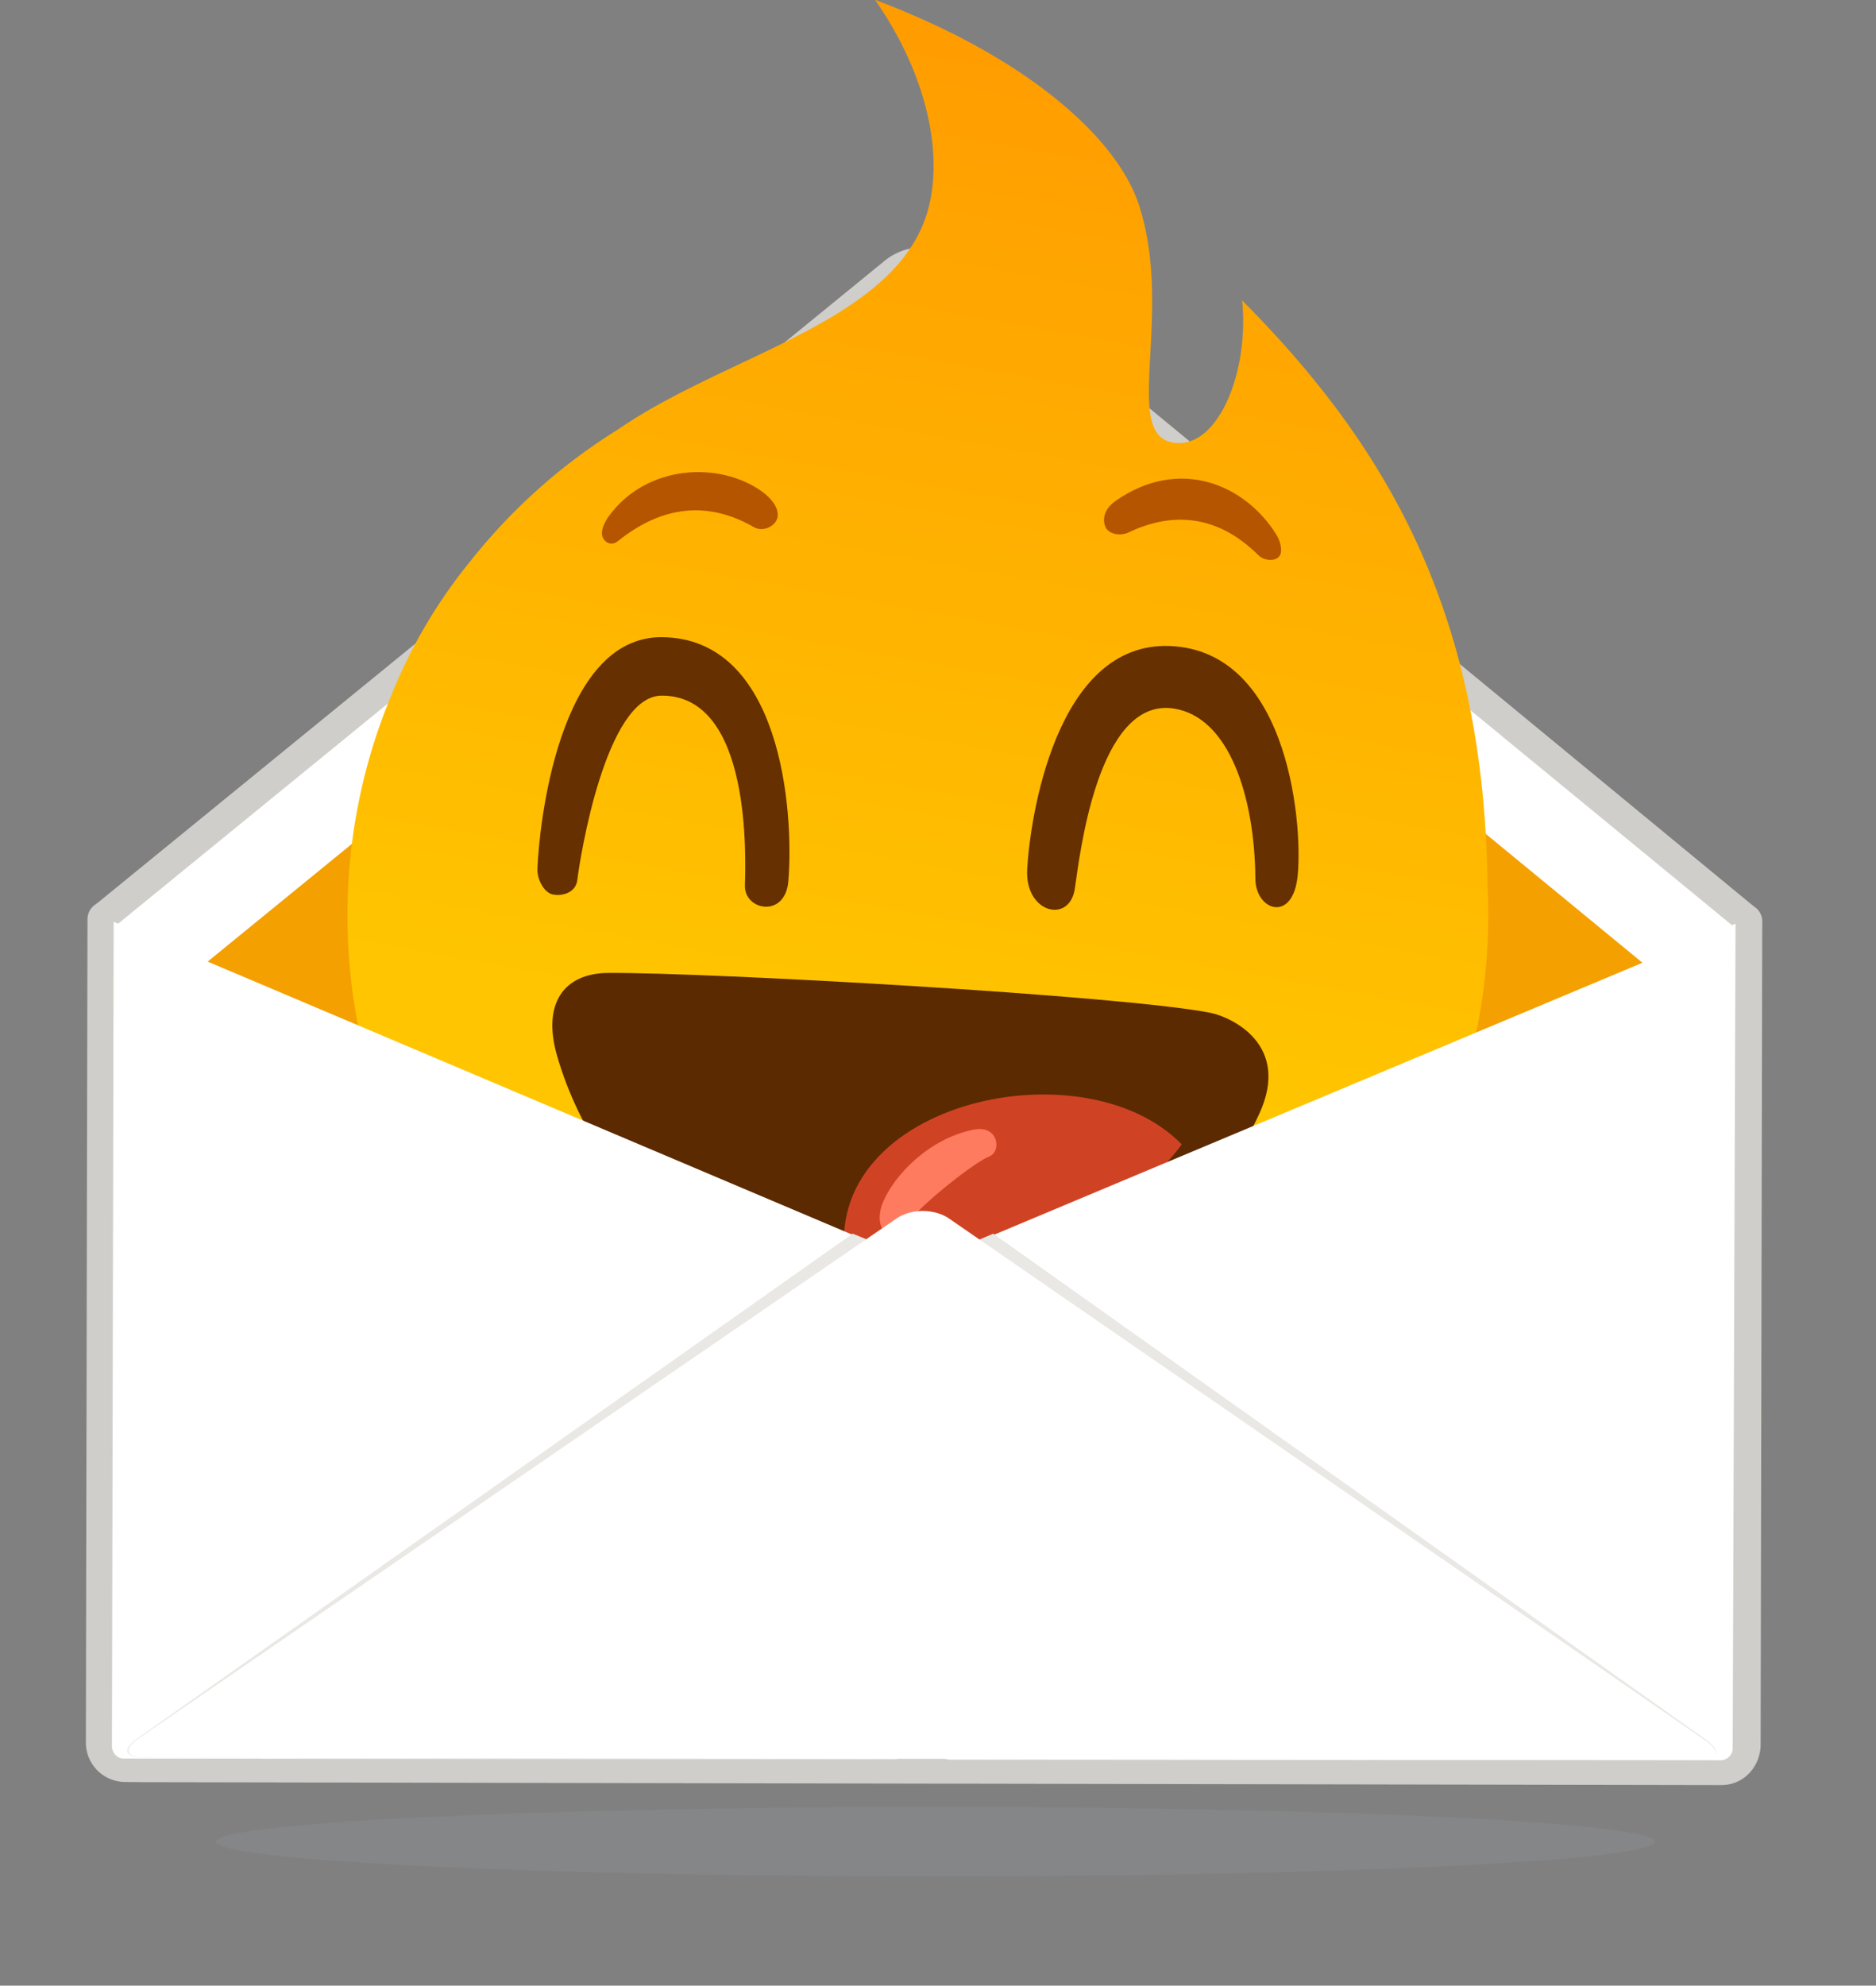 <svg xmlns="http://www.w3.org/2000/svg" width="189" height="200"><rect width="100%" height="100%" fill="#808080" stroke="none"/><defs><linearGradient id="a" x1="55.543%" x2="46.365%" y1="-9.844%" y2="70.333%"><stop stop-color="#FF9500" offset="0%"/><stop stop-color="#FFC500" offset="100%"/></linearGradient></defs><g fill="none" fill-rule="evenodd"><path fill="#8F949B" fill-opacity=".3" d="M94.25 182c40.014 0 72.499 1.568 72.499 3.5S134.264 189 94.25 189c-40.016 0-72.501-1.568-72.501-3.5S54.234 182 94.25 182z"/><path fill="#C9C9C4" d="M12.702 177.253c-.92-.008-1.602-.72-1.594-1.66l.164-82.655L90.54 28.241c.81-.699 1.847-1.043 2.995-1.033a4.946 4.946 0 012.864.966l79.029 64.987-.164 82.655c-.009.94-.705 1.758-1.624 1.75l-160.938-.313z"/><path fill="#CFCECA" d="M93.415 27.795c.92.008 1.836.251 2.52.845l78.801 64.75-.16 82.303c-.005.588-.47 1.054-1.045 1.167l-158.64-.294-2.183-.019a1.041 1.041 0 01-1.024-1.067l.16-82.302L90.88 28.714a3.963 3.963 0 012.535-.919zm.01-1.175c-1.263-.01-2.415.332-3.34 1.147L11.047 92.23l-.462.348-.006.589-.16 82.302a2.205 2.205 0 002.163 2.252l2.182.019 158.642.293c1.263.011 2.192-1.04 2.203-2.332l.16-82.302.006-.588-.457-.357-78.572-64.749c-.912-.713-2.058-1.075-3.321-1.086z"/><path stroke="#CFCECA" stroke-width="3.536" d="M93.415 27.795c.92.008 1.836.251 2.52.845l78.801 64.75-.16 82.303c-.005.588-.47 1.054-1.045 1.167l-158.64-.294-2.183-.019a1.041 1.041 0 01-1.024-1.067l.16-82.302L90.88 28.714a3.963 3.963 0 012.535-.919h0zm.01-1.175c-1.263-.01-2.415.332-3.34 1.147L11.047 92.23l-.462.348-.006.589-.16 82.302a2.205 2.205 0 002.163 2.252l2.182.019 158.642.293c1.263.011 2.192-1.04 2.203-2.332l.16-82.302.006-.588-.457-.357-78.572-64.749c-.912-.713-2.058-1.075-3.321-1.086z" stroke-linejoin="round"/><path fill="#FFF" d="M95.935 28.64c-1.368-1.188-3.665-1.207-5.054-.043l-79.152 64.58.026 9.995 163.007.213-.026-9.994-78.8-64.75z"/><path fill="#F4A000" d="M95.95 39.81c-1.368-1.188-3.665-1.207-5.054-.043l-75.449 61.555-1.183 29.619 157.145.516-1.334-30.699L95.95 39.81z"/><path fill="url(#a)" d="M26.378 43.741l.31-.218c10.981-7.718 27.815-11.273 30.599-22.628C58.678 15.218 56.857 7.35 51.54 0c15.644 5.574 24.707 13.635 26.963 20.237 3.664 10.717-1.192 22.703 3.574 23.778 4.621 1.042 7.853-6.966 6.972-14.39 15.145 14.709 24.96 31.381 25.748 58.522.089 1.31.135 2.632.135 3.964 0 31.743-25.75 57.515-57.466 57.515S0 123.854 0 92.11c0-7.486 1.432-14.64 4.037-21.202a51.716 51.716 0 017.804-13.755A57.866 57.866 0 0126.378 43.74z" transform="rotate(1 146.794 663.443) translate(.061 .123) translate(24.982 .983)"/><path fill="#5B2A00" d="M61.291 97.997c10.277-.055 51.763 2.27 60.637 4.014 2.18.443 8.15 3.229 4.932 10.19-5.87 12.703-19.745 21.214-34.9 20.95-16.898-.296-31.386-11.483-35.827-26.772-1.53-5.267.64-8.358 5.158-8.382z"/><path fill="#CF4324" d="M85.352 127.962c-3.65-16.681 23.556-23.071 33.708-12.696-5.959 8.21-22.39 15.59-33.708 12.696z"/><path fill="#FF7B5F" d="M88.952 121.103c1.12-2.705 4.625-6.43 9.16-7.323 2.517-.496 2.817 2.242 1.524 2.717-1.293.475-6.488 4.493-8.357 6.812-1.87 2.32-3.326.205-2.327-2.206z"/><path fill="#FFF" d="M174.561 176.12c-.005.594-.47 1.065-1.046 1.18l-77.842-.064c-.576-.005-1.032-.484-1.142-1.08l.09-48.376c.006-.594.472-1.303 1.05-1.536l79.178-33.207-.288 83.083zm-83.253-.11c-.005.595-.47 1.067-1.047 1.18l-77.841-.063c-.576-.004-1.032-.484-1.142-1.079l.173-83.203L90.49 126.32c.574.243 1.027.96 1.022 1.554l-.203 48.138z"/><path fill="#EAE8E4" d="M91.308 176.01l.09-48.376c.005-.594-.449-1.31-1.022-1.553l-4.475-1.821-72.081 50.859c-1.507 1.057-1.284 1.89.558 1.906l75.768.164c.577-.113 1.157-.584 1.162-1.178zm80.612-.745l-71.855-51.004-4.392 1.864c-.579.233-1.045.942-1.05 1.537l-.09 48.376c-.006.594.45 1.074 1.141 1.08l75.768.164c1.728-.104 1.965-.935.478-2.017z"/><path fill="#FFF" d="M171.92 175.384c1.487 1.082 1.249 1.912-.594 1.897l-156.832-.255c-1.843-.016-2.066-.85-.56-1.906l76.357-52.368c1.506-1.057 3.924-1.037 5.411.045l76.218 52.587z"/><path fill="#663000" d="M79.424 88.74c.582-7.171-.766-24.463-12.734-24.56-10.48-.086-12.402 19.212-12.548 23.379-.033.933.616 2.324 1.535 2.532.92.208 2.327-.15 2.483-1.448.266-2.205 2.851-18.56 8.497-18.577 9.128-.028 8.454 16.61 8.39 19.13-.062 2.52 4.07 3.317 4.377-.456zm51.263-.161c.643-4.53-.521-23.067-12.864-23.51-11.49-.414-14.072 17.483-14.339 22.514-.233 4.401 4.28 5.49 4.803 1.918.495-3.376 2.303-19.266 9.935-18.14 5.582.824 8.187 8.817 8.252 17.155.024 3.15 3.598 4.4 4.213.063z"/><path fill="#B55500" d="M112.39 50.454c6.438-4.501 13.093-1.653 16.227 3.444.373.606.646 1.658.265 2.141-.417.53-1.534.443-2.083-.096-1.772-1.738-6.216-5.613-13.135-2.299-.741.355-1.966.189-2.289-.556-.326-.752-.18-1.799 1.015-2.634zm-35.577-.911c-4.3-3.126-11.712-2.771-15.501 2.484-.257.357-.77 1.24-.659 1.855.137.75.925 1.163 1.57.643 3.24-2.612 7.985-4.746 13.74-1.423.952.55 2.307-.154 2.388-1.13.081-.975-.828-1.913-1.538-2.43z"/></g></svg>